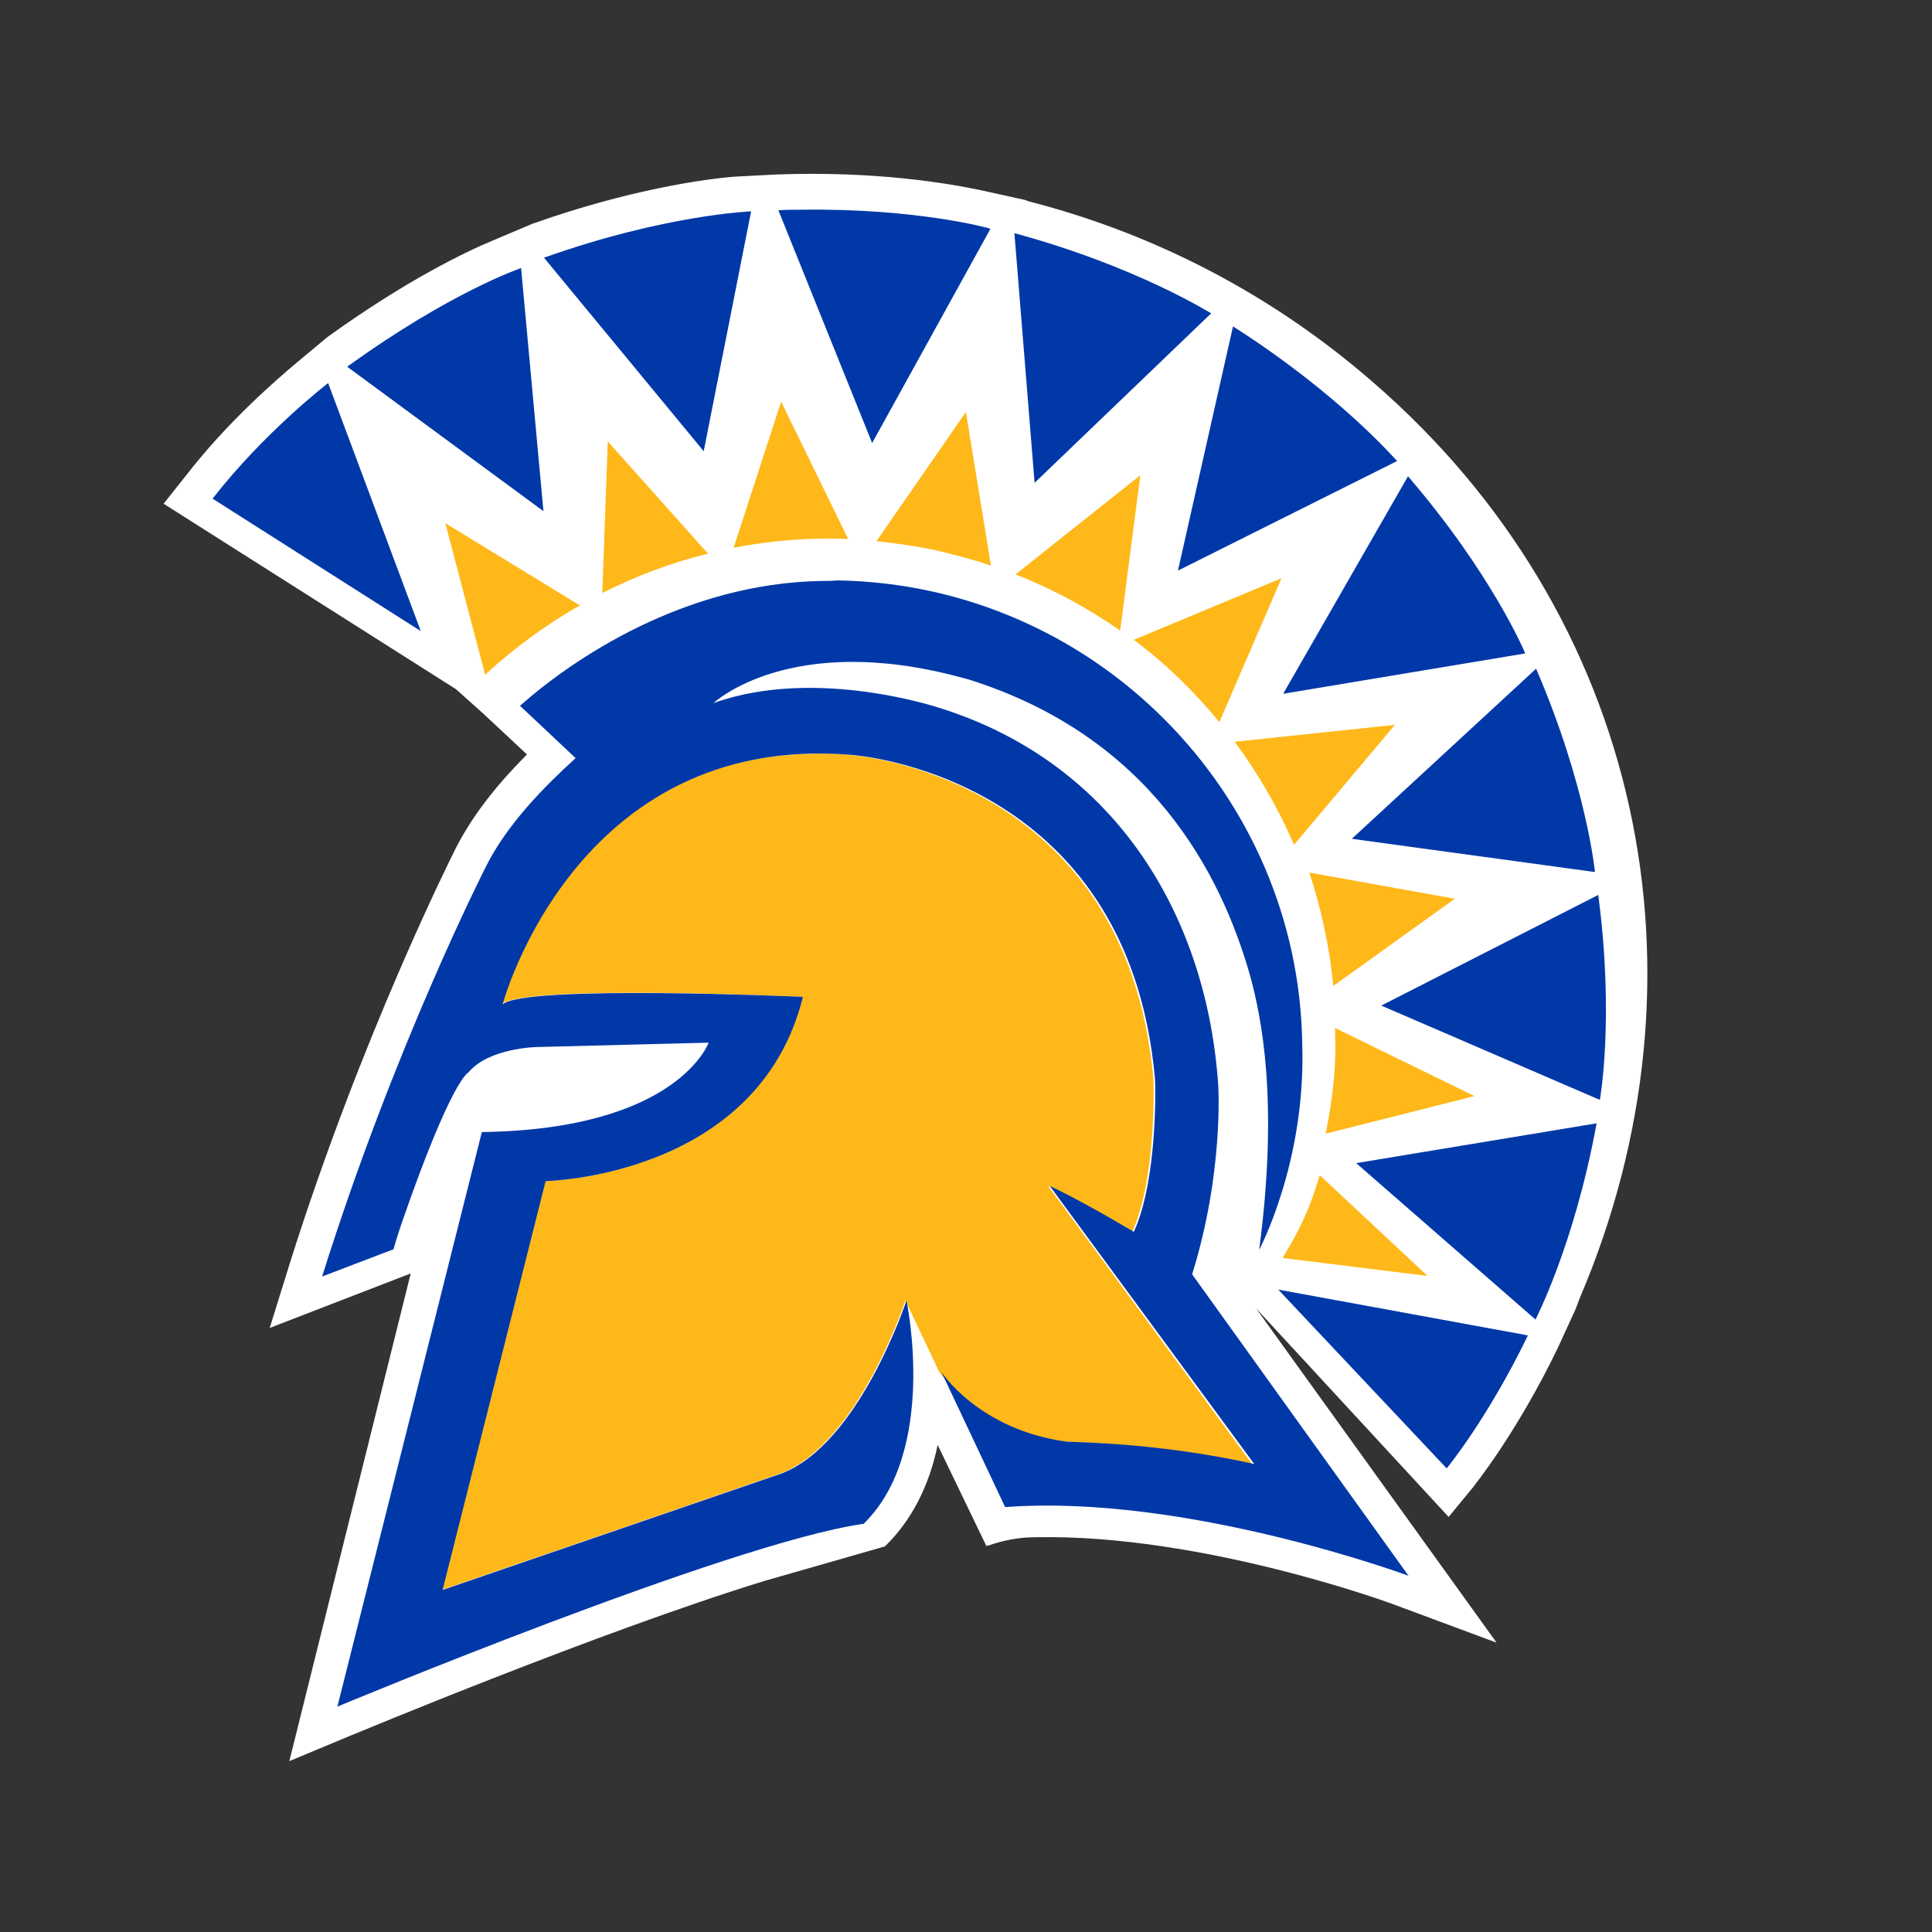 <svg width="201" height="201" viewBox="0 0 201 201" fill="none" xmlns="http://www.w3.org/2000/svg">
<rect x="0" y="0" width="201" height="201" fill="#333333" stroke="none"/>
<path d="M142.77 39.703C132.335 30.629 120.236 24.428 107.608 21.101C107.306 21.025 107.003 20.95 106.625 20.799L102.164 19.816C98.61 19.059 91.048 17.774 80.764 18.152L76.454 18.379C73.505 18.606 65.566 19.664 55.357 23.294L51.425 24.957C48.476 26.167 42.2 29.192 34.034 35.09L30.858 37.737C28.892 39.4 23.75 43.786 19.364 49.457L17.02 52.406L47.418 71.688L50.215 74.184L54.828 78.494C51.35 81.972 48.93 85.224 47.342 88.399C46.964 89.156 37.588 107.833 30.177 131.349L28.06 138.155L42.73 132.484L30.102 183.222L36.453 180.576C36.68 180.5 62.314 169.762 79.555 164.469L91.956 160.915H92.031L92.107 160.84C94.754 158.269 96.644 154.715 97.551 150.329L102.618 160.84L102.92 160.764C104.432 160.235 106.02 159.932 107.684 159.932C125.076 159.554 144.963 166.889 145.114 166.965L155.7 170.897L130.671 136.113L150.709 157.815L153.205 154.79C153.356 154.564 157.742 149.195 162.052 140.272L163.715 136.643C163.942 136.189 164.094 135.735 164.32 135.13C178.688 101.557 170.975 64.051 142.77 39.703Z" fill="white"/>
<path d="M100.047 70.403C100.198 70.479 100.425 70.554 100.576 70.554C100.425 70.479 100.274 70.403 100.047 70.403Z" fill="#0074B8"/>
<path d="M81.264 41.782L76.33 56.981C80.187 56.243 84.157 55.903 88.24 56.073L81.264 41.782ZM100.49 42.859L91.189 56.3C93.231 56.527 95.329 56.81 97.427 57.264C99.356 57.718 101.284 58.228 103.098 58.852L100.49 42.859ZM63.23 45.922L62.663 61.688C66.179 59.93 69.865 58.512 73.665 57.604L63.23 45.922ZM118.638 49.438L105.651 59.76C109.564 61.291 113.193 63.276 116.539 65.601L118.638 49.438ZM46.33 54.429L50.47 70.195C53.362 67.529 56.878 64.92 60.337 62.992L46.33 54.429ZM133.326 60.157L117.957 66.565C121.303 69.06 124.252 71.953 126.861 75.129L133.326 60.157ZM145.122 75.412L128.449 77.17C130.887 80.459 132.986 84.089 134.63 87.889L145.122 75.412ZM84.497 78.418C59.033 78.815 52.171 104.505 52.171 104.505C54.326 102.35 83.419 103.711 83.419 103.711C78.769 122.54 56.651 122.88 56.651 122.88L45.933 165.414L81.094 153.335C89.261 150.329 94.195 135.3 94.195 135.3L97.711 142.729C97.711 142.729 101.624 148.741 110.755 149.989H110.811C116.823 150.159 123.401 150.839 130.264 152.314L109.053 123.391C111.265 124.355 114.838 126.396 117.787 128.154C119.829 123.788 120.112 115.961 119.999 112.332C117.22 80.403 88.353 78.531 88.353 78.531C87.049 78.418 85.745 78.361 84.497 78.418ZM136.218 90.781C137.466 94.581 138.317 98.494 138.714 102.577L151.361 93.503L136.218 90.781ZM138.884 106.944C139.054 110.857 138.714 113.976 137.92 117.946L153.402 114.033L138.884 106.944ZM137.296 122.256C136.218 125.886 135.311 127.757 133.439 130.877L148.525 132.748L137.296 122.256Z" fill="#FFB81A"/>
<path d="M83.42 21.819C82.626 21.819 81.832 21.819 80.981 21.876L90.736 46.092L103.042 23.804C102.985 23.748 95.386 21.649 83.42 21.819ZM78.145 21.989C78.145 21.989 69.185 22.33 56.595 26.81L73.211 46.943L78.145 21.989ZM105.537 24.258L107.636 50.232L126.01 32.595C126.01 32.651 118.468 27.774 105.537 24.258ZM54.213 27.888C54.213 27.888 46.954 30.326 36.122 38.153L56.538 53.181L54.213 27.888ZM128.279 33.956L122.551 59.363L145.349 47.964C145.349 48.02 139.565 41.158 128.279 33.956ZM34.137 39.854C34.137 39.854 27.558 44.901 22.114 51.877L43.778 65.658L34.137 39.854ZM146.484 49.552L133.496 72.18L158.677 67.983C158.677 67.926 155.217 59.703 146.484 49.552ZM85.518 60.44C71.227 60.667 59.6 68.55 54.099 73.427L59.884 78.872C56.708 81.764 52.682 85.791 50.47 90.328C50.47 90.328 40.999 108.929 33.513 132.805L40.942 129.969C40.942 129.969 41.226 128.892 41.85 127.077C47.01 112.219 48.712 111.595 48.712 111.595C50.867 108.986 55.914 108.929 55.914 108.929L73.722 108.476C73.722 108.476 70.546 117.493 50.13 117.776L35.101 177.551C35.101 177.551 75.763 160.594 89.715 158.552H89.771H89.828C97.654 150.953 94.308 135.3 94.308 135.3C94.308 135.3 89.374 150.329 81.208 153.335L46.046 165.415L56.765 122.88C56.765 122.88 78.883 122.483 83.533 103.712C83.533 103.712 54.44 102.407 52.285 104.506C52.285 104.506 59.827 76.206 88.524 78.531C88.524 78.531 117.39 80.346 120.169 112.332C120.283 115.962 119.999 123.788 117.957 128.155C115.008 126.397 111.435 124.412 109.224 123.391L130.491 152.314C123.629 150.783 116.993 150.159 111.038 149.989H110.982C101.794 148.741 97.938 142.73 97.938 142.73L104.573 156.794C123.402 155.377 146.54 163.94 146.54 163.94L124.026 132.578C127.315 122.03 126.748 113.013 126.748 113.013C125.613 95.602 116.313 79.552 97.938 73.711C97.938 73.711 85.008 69.287 74.232 73.144C74.232 73.144 82.172 65.658 99.98 70.478L100.83 70.705C119.489 76.603 127.031 90.555 130.15 101.84C131.115 105.527 133.099 114.203 131.001 130.026C131.001 130.026 135.878 120.896 135.481 108.646C135.141 82.558 113.874 60.837 87.163 60.384C86.482 60.44 86.028 60.44 85.518 60.44ZM159.811 69.571L140.642 87.265L165.936 90.725C165.936 90.725 165.085 81.821 159.811 69.571ZM166.276 93.107L143.705 104.619L166.446 114.43C166.446 114.43 167.977 105.924 166.276 93.107ZM166.106 116.869L141.096 121.009L159.754 137.285C159.754 137.229 163.781 129.572 166.106 116.869ZM132.986 134.166L150.51 152.768C150.51 152.768 154.764 147.607 158.96 138.93L132.986 134.166Z" fill="#0038A8"/>
</svg>
